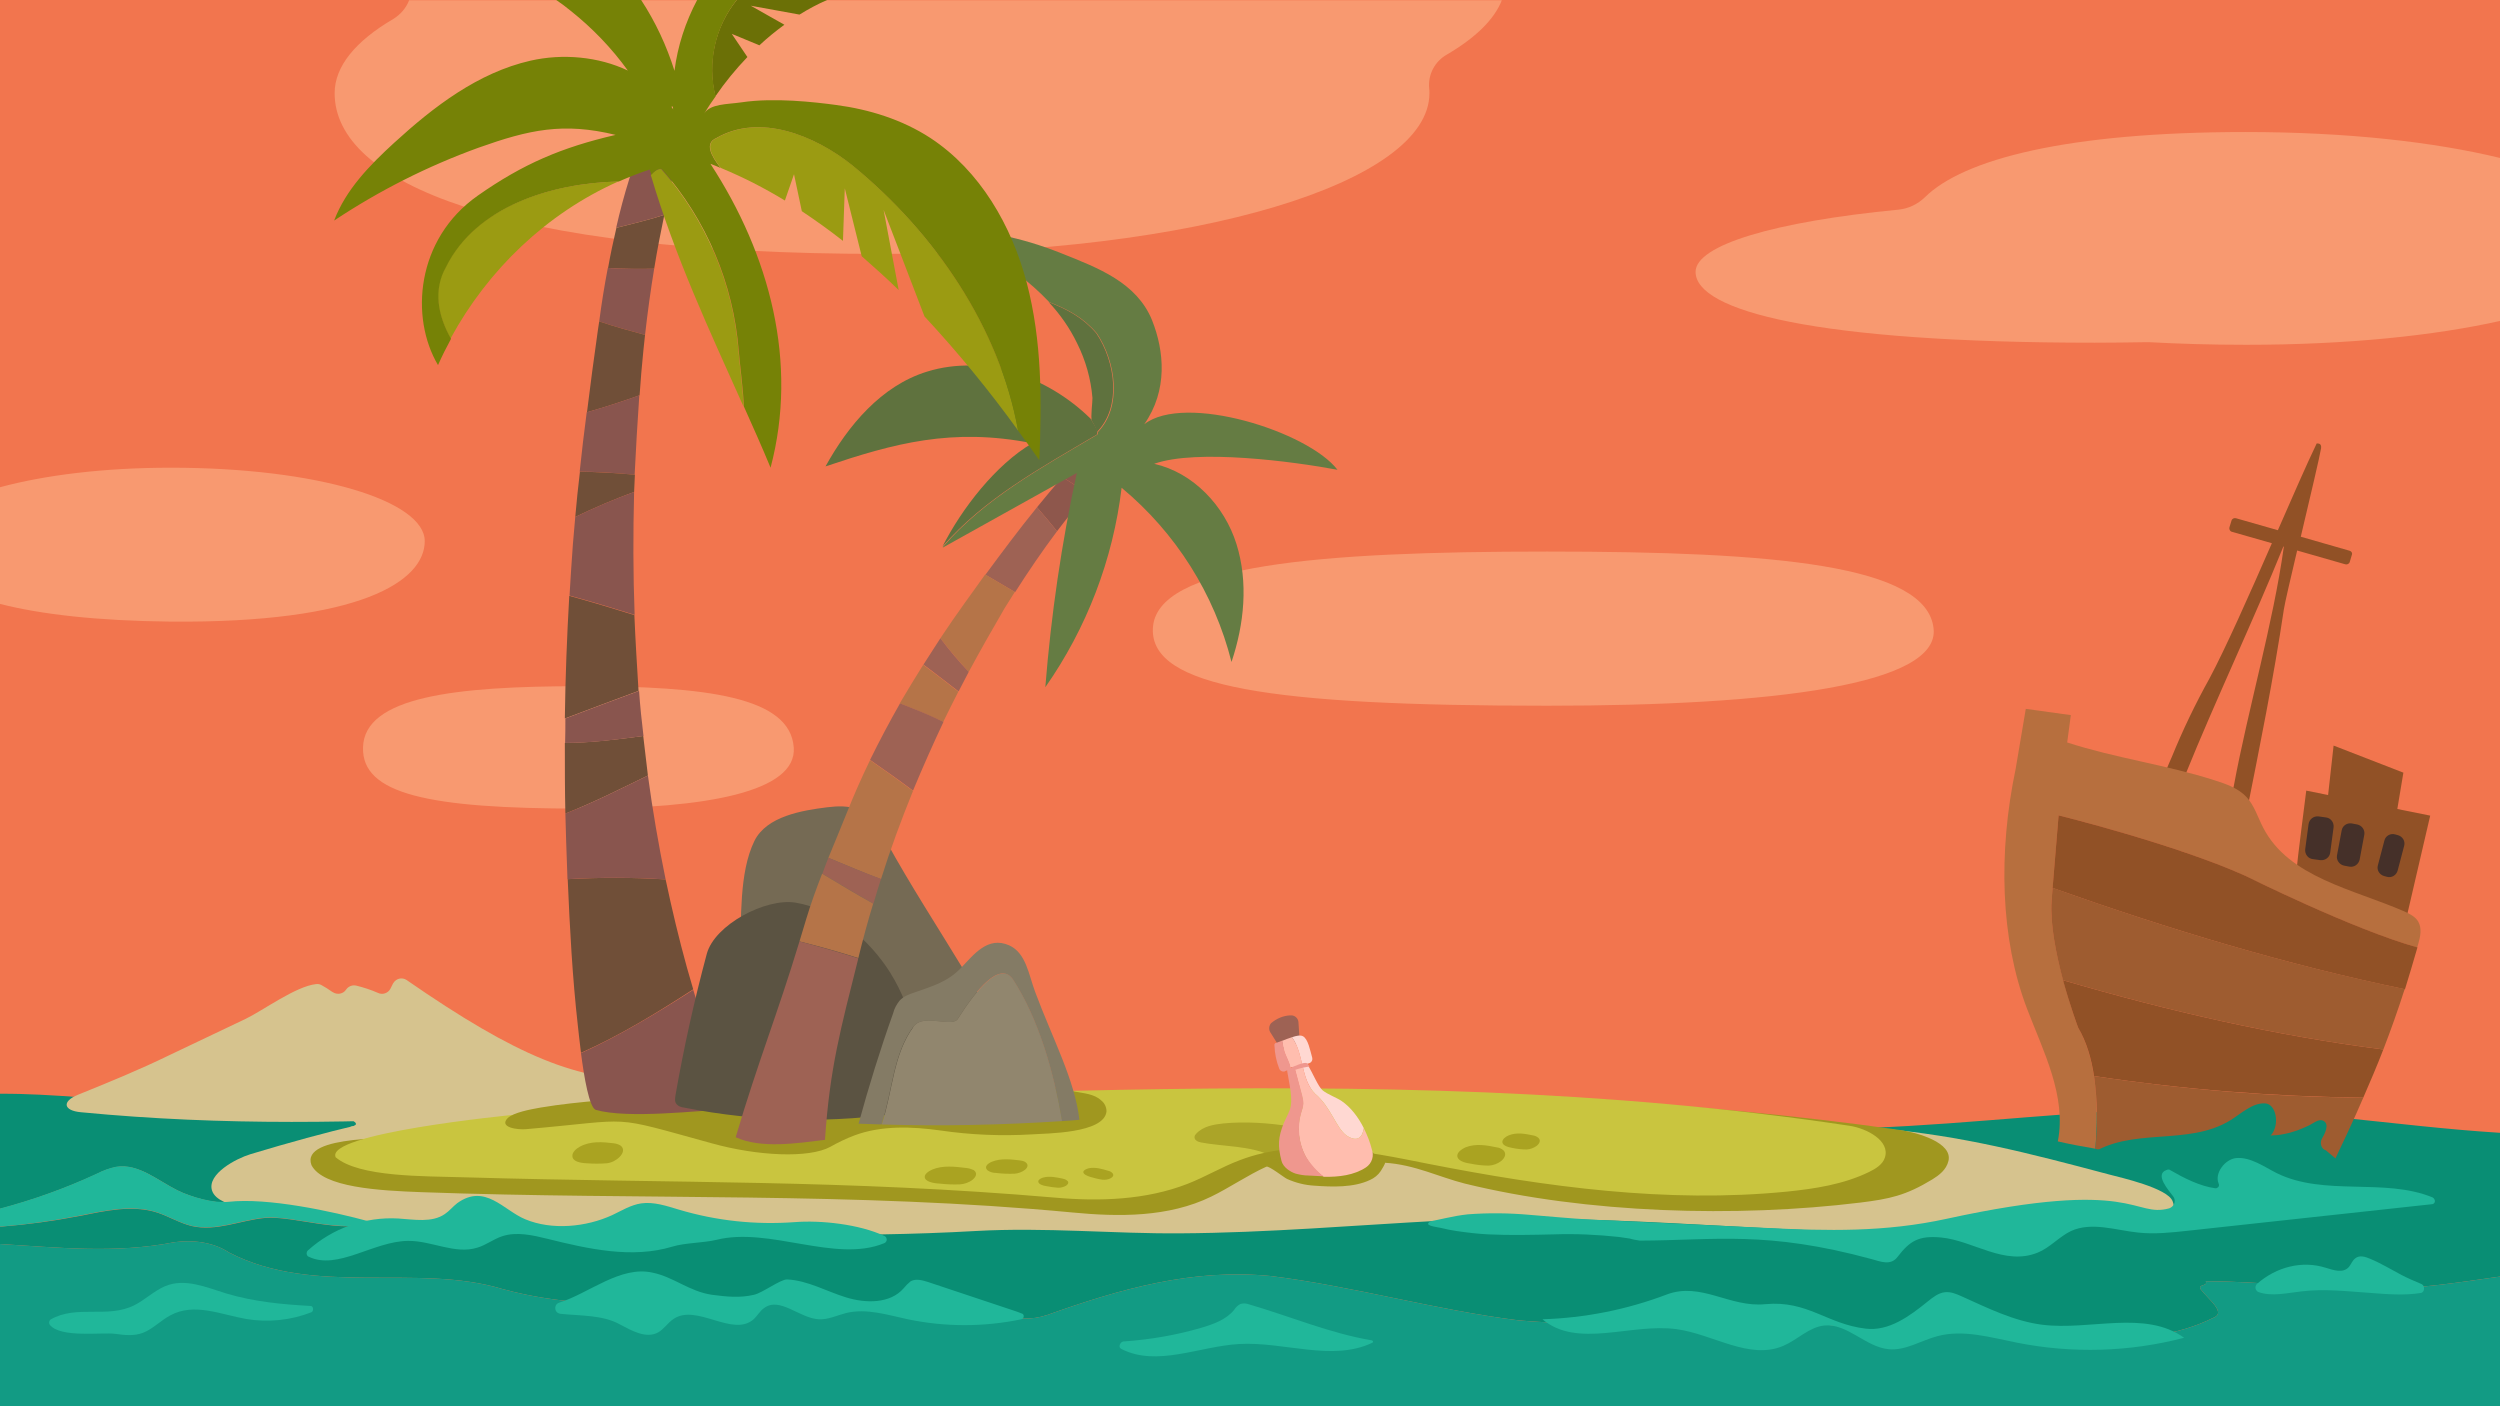 <?xml version="1.0" encoding="utf-8"?>
<!-- Generator: Adobe Illustrator 24.3.0, SVG Export Plug-In . SVG Version: 6.00 Build 0)  -->
<!DOCTYPE svg PUBLIC "-//W3C//DTD SVG 1.1//EN" "http://www.w3.org/Graphics/SVG/1.1/DTD/svg11.dtd">
<svg version="1.1" id="레이어_1" xmlns:x="http://ns.adobe.com/Extensibility/1.0/" xmlns:i="http://ns.adobe.com/AdobeIllustrator/10.0/" xmlns:graph="http://ns.adobe.com/Graphs/1.0/"
	 xmlns="http://www.w3.org/2000/svg" xmlns:xlink="http://www.w3.org/1999/xlink" x="0px" y="0px" viewBox="0 0 960 540"
	 style="enable-background:new 0 0 960 540;" xml:space="preserve">
<style type="text/css">
	.st0{fill:#F2754E;}
	.st1{fill:#098E74;}
	.st2{fill:#129B84;}
	.st3{opacity:0.48;fill:#FFBF94;enable-background:new    ;}
	.st4{fill:#D6C38E;}
	.st5{fill:#20B79A;}
	.st6{fill:#A0971F;}
	.st7{fill:#915126;}
	.st8{fill:#C9C53F;}
	.st9{fill:#89554E;}
	.st10{fill:#704F38;}
	.st11{fill:#756A54;}
	.st12{fill:#5B5342;}
	.st13{fill:#AAA321;}
	.st14{fill:#453029;}
	.st15{fill:#B76F3E;}
	.st16{fill:#9E5C30;}
	.st17{fill:#91866E;}
	.st18{fill:#847B65;}
	.st19{opacity:0.72;fill:#A0971F;enable-background:new    ;}
	.st20{fill:#9E6254;}
	.st21{fill:#FFD8D2;}
	.st22{fill:#FFBDAE;}
	.st23{fill:#EF978E;}
	.st24{fill:#8E574C;}
	.st25{fill:#B57448;}
	.st26{fill:#5F723E;}
	.st27{fill:#657C43;}
	.st28{fill:#9B9B12;}
	.st29{fill:none;}
	.st30{fill:#6B7006;}
	.st31{fill:#768206;}
</style>
<g>
	<rect class="st0" width="960" height="540"/>
	<path class="st1" d="M67,477c7-1,15,0,21,4c33,17,72,4,105,14c44,12,87,1,130,5c10,1,20,3,30,2c5,0,9-3,14-2c12,3,23,9,35,5
		c28-10,56-18,86-15c32,4,63,13,95,17c43,4,84-5,127,3c5,1,11,4,16,7c5-11,19-15,30-12c31,7,66,15,94,1c5-2-2-7-5-11c-1-2,3-1,2-3
		c22,0,43,3,65,3c16,0,32-2.5,48-4.8V435c-40.3-2.5-80.8-9.8-121.2-9.3s-80.5,5.9-121,7.4c-42,1.6-84,2-126-1.2
		c-93.7-7.1-187.7-6.9-281.7-6.6c-54.1,0.1-109.4,0.5-164-0.1c-28.2-0.3-56.4-0.9-84.5-1.9c-20.2-0.7-41.1-3.4-61.6-3.3v44.2
		c12.8-3.4,25.3-7.9,37.4-13.5c2.3-1.2,4.8-2.1,7.4-2.6c8.4-1.3,15.7,5.2,23.3,9c5.2,2.6,14.1,5.2,19.7,4.5
		c15.1-1.7,39.7,3.6,54.3,7.6c-9.3,4.9-29.9-2.5-40.4-1.5c-9.4,0.9-18.8,5.3-28.1,3.1c-4.5-1.1-8.6-3.6-13-5.1
		c-9.8-3.2-20.3-0.7-30.4,1.3c-9.8,1.9-19.6,3.2-29.5,4H0v6.7C22,479,44.1,481.5,67,477z"/>
	<path class="st2" d="M912,495c-22,0-43-3-65-3c1,2-3,1-2,3c3,4,10,9,5,11c-28,14-63,6-94-1c-11-3-25,1-30,12c-5-3-11-6-16-7
		c-43-8-84,1-127-3c-32-4-63-13-95-17c-30-3-58,5-86,15c-12,4-23-2-35-5c-5-1-9,2-14,2c-10,1-20-1-30-2c-43-4-86,7-130-5
		c-33-10-72,3-105-14c-6-4-14-5-21-4c-22.9,4.5-45,2-67,0.7V540h960v-49.8C944,492.5,928,495,912,495z"/>
	<path class="st3" d="M862.3,50.7c-68.4,0-108.4,10.4-123.2,25.1c-2.7,2.6-6.2,4.3-10,4.7c-47.7,4.6-78,13.6-78,23.9
		c0,15,45.9,27.2,153.3,27.2c6.7,0,13.2-0.1,19.6-0.2c0.4,0,0.8,0,1.3,0c11.1,0.6,23.4,1,37.2,1c38.9,0,72.3-3.5,97.7-9.2V60.7
		C934.7,54.5,901.2,50.7,862.3,50.7z"/>
	<path class="st3" d="M151,7.3c-14.5,8.5-22.5,18.2-22.5,28.5c0,34.1,63,61.7,210.2,61.7c122,0,210.2-27.6,210.2-61.7
		c0-0.6,0-1.3-0.1-1.9c-0.5-5.3,2.2-10.4,6.9-13c10.9-6.4,18.1-13.4,21-20.8H157.1C156,3,153.8,5.6,151,7.3z"/>
	<path class="st4" d="M29.9,420.4c-6.3,2.6-5.5,6.1,1.2,6.7c55.1,5.3,106.9,4.2,160.9,1.2c19.8-1.1,39.6-2.9,59.3-4.7
		c2.4-0.2,4.4-1.9,5.1-4.2c1.5-5-2.4-5.2-7.1-5c-26.7,1.1-50.9-8.8-93.2-38.1c-1.7-1.1-3.9-0.6-5,1.1c-0.1,0.1-0.1,0.2-0.2,0.3l-1,2
		c-0.9,1.7-3,2.4-4.7,1.6c-2.7-1.2-5.5-2.1-8.3-2.8c-1.5-0.4-3.1,0.2-4,1.5l0,0c-1.1,1.7-3.4,2.1-5.1,1c-0.1,0-0.1-0.1-0.2-0.1
		c-1.4-1-2.8-1.9-4.3-2.7c-0.6-0.3-1.3-0.4-2-0.3c-7.8,0.9-20.1,10-26.9,13.3l-29.4,14C53.5,410.8,41.8,415.6,29.9,420.4z"/>
	<path class="st4" d="M721.8,433.3c-87.8-7.7-175.7-15.5-263.8-14c-36.6,0.6-73.1,2.8-109.7,2.5c-30-0.3-59.9-2.3-89.8-2.4
		c-61.9-0.3-102.7,5.8-162.3,23.8c-5.6,1.7-16.7,7.6-14.8,13.9c0.6,2,2.5,3.4,4.4,4.3c18.8,8.6,43.3,7.4,63.4,8.1
		c26.4,0.9,52.8,0.9,79.2,2.2c47.3,2.3,99,3.7,146.3,1c26.8-1.5,52.8,1.1,78.5,0.9c33.6-0.2,66.8-3.1,100.6-4.9
		c58.8-3,117.1,4,175.9,4.8c28.4,0.4,56.9-0.5,85.1-4.9c5.7-0.9,23.2,3,19.5-7.3c-1.9-5.1-19.9-9.1-24.4-10.3
		C779.1,442.8,753.3,436.1,721.8,433.3z"/>
	<path class="st5" d="M479.7,500.9c-1.1-0.4-2.2-0.5-3.3-0.2c-1,0.5-1.9,1.3-2.5,2.3c-3.1,3.8-8,5.5-12.7,6.9
		c-9.6,2.8-19.5,4.5-29.5,5.2c-1,0-1.7,0.8-1.8,1.8c0,0.7,0.5,1,0.9,1.2c13.6,6.8,29.7-1.1,45-2c17.2-1,35.8,6.9,51.2-0.5
		c0.2-0.1,0.3-0.4,0.2-0.6c-0.1-0.1-0.2-0.2-0.4-0.3C510.7,512,495.5,505.5,479.7,500.9z"/>
	<path class="st5" d="M44.3,512.2c3.5,0.5,7.2,0.9,10.6-0.4c3.7-1.4,6.9-4.8,10.5-6.7c9.2-5,19.4-0.3,29.2,1.4
		c8.4,1.4,17.1,0.5,25-2.6c0.9-0.4,0.8-2.3-0.2-2.4c-10.9-0.6-21.8-1.6-32.5-4.8c-7.8-2.4-15.9-6-23.5-2.8
		c-4.1,1.7-7.8,5.3-11.8,7.3c-10.3,5.2-22.1-0.3-32.2,5.5c-0.6,0.5-0.7,1.4-0.3,2C23.2,513.9,39.1,511.5,44.3,512.2z"/>
	<path class="st5" d="M175.6,462c-1.7,1.3-3,3-4.8,4.2c-4.9,3.4-11.8,2.1-17.9,1.7c-12.7-0.7-25.2,3.7-34.7,12.3
		c-0.6,0.6-0.6,1.5-0.1,2.1c0.1,0.1,0.3,0.3,0.5,0.3c11,5.3,24.9-6,38.1-6.1c9-0.1,18.1,5.3,26.6,2.6c3.4-1,6.2-3.3,9.6-4.4
		c5.5-1.8,11.6-0.4,17.3,1c15.7,3.9,32.5,7.7,48,3c4.9-1.5,11.9-1.4,16.9-2.6c20.3-5.1,45.7,9,64.4,1.3c0.8-0.3,1.2-1.1,0.9-1.9
		c-0.1-0.4-0.4-0.7-0.8-0.9c-9.6-4.5-24.4-6.1-34.5-5.3c-15,1.1-30-0.5-44.4-4.8c-4.7-1.4-9.6-3.1-14.5-2.4c-4,0.6-7.5,2.8-11.1,4.5
		c-10,4.6-23.1,5.9-33.4,1.6C193.4,464.8,186.3,454.3,175.6,462z"/>
	<path class="st6" d="M729.5,433.9c-160.8-22.7-323.2-14.2-485-8.6c-28.2,1-57.2,5.4-85.4,11.1c-5.4,1.1-44-1.1-39.5,11
		c4.4,8.6,25.9,9.8,42.4,10.4c85.6,3.1,165.3-0.2,249.9,7.8c17.6,1.7,36.8,1.9,53.2-6.1c7-3.4,14.1-8.3,21.2-11.5
		c1-0.4,6.8,4.2,7.9,4.7c3.3,1.5,6.9,2.4,10.5,2.6c6.8,0.5,15.1,0.8,21.4-2.2c1.6-0.7,3.1-1.9,4.1-3.4c0.2-0.3,2-3.2,1.6-3.2
		c11.4,0.7,20.8,5.5,30.7,8c46.8,11.5,104.4,13.1,151.8,7.3c11.3-1.4,17.5-2.7,27.7-8.9c2.6-1.6,5.4-3.7,6.2-7.1
		C749.9,438.8,736.4,434.9,729.5,433.9z"/>
	<path class="st7" d="M933.2,313.2l-9.6,41.3l-41.7-20.6c0-1.4,3.7-30.3,3.7-30.3L933.2,313.2z"/>
	<path class="st8" d="M128.9,444.4c9.1,7.7,33.8,7.2,49.9,7.7c82.9,2.4,144.7,0.8,226.5,7.8c17,1.5,34.8,0.9,50.7-5.3
		c6.9-2.7,13.2-6.5,20.1-9.1c22.8-8.7,48.3-3.4,72.3,1.4c45.3,8.9,91.7,15.2,137.6,10.7c10.9-1.1,22-2.8,31.8-7.6
		c2.5-1.2,5.2-2.9,6-5.5c2.1-6.4-6.9-11.2-13.6-12.2c-92.7-14-186.8-15.6-280.4-13.8c-46.6,0.9-93.2,2.6-139.8,4.2
		c-30,1-60,2.1-89.8,5.1C193.6,428.4,124.7,435.3,128.9,444.4z"/>
	<path class="st6" d="M207.6,425.3c15.5-2.6,31-3.1,46.5-4.9c17.2-1.9,34.2-4.8,51.5-5.3c47.7-1.3,59.5-5.8,106.7,4
		c3.6,0.7,7.9,0.9,10.6,3.5c1.3,1,2,2.6,2,4.2c-0.9,8.5-23.1,8.4-28.7,8.8c-11.7,0.7-23.5,0.2-35.1-1.5c-10.8-1.5-22.6-2-33,1.9
		c-3.2,1.2-6.3,2.7-9.3,4.4c-8.1,4.4-27.7,3.6-45.6-1.4c-40.4-11.1-28.4-9.1-71.2-5.4c-3.4,0.3-10.6-0.7-7-4.3
		C197.4,427.2,203.1,426.1,207.6,425.3z"/>
	<path class="st3" d="M742.5,241.4c2.3,21.4-60.5,29.6-148.4,29.6c-106.1,0-152.3-7.1-151.4-29.6c0.9-24.5,63.6-29.6,151.4-29.6
		S740,217,742.5,241.4z"/>
	<path class="st3" d="M304.8,287c1.3,17-33.4,23.5-81.9,23.5c-58.5,0-84-5.6-83.5-23.5c0.5-19.4,35.1-23.5,83.5-23.5
		S303.4,267.6,304.8,287z"/>
	<path class="st9" d="M262.8,50.9l-14.5-0.8c-4.9,12.1-8.8,24.6-11.7,37.4c6.1-1.6,12.4-3,18.4-5C259.1,63.2,262.8,50.9,262.8,50.9z
		"/>
	<path class="st10" d="M251.2,103.2c1.2-7.5,2.6-14.4,3.9-20.7c-6,2-12.3,3.4-18.4,5c-1.2,5.1-2.3,10.2-3.2,15.4
		C239.3,103.3,245.3,103.3,251.2,103.2z"/>
	<path class="st9" d="M251.2,103.2c-5.9,0.1-11.9,0-17.8-0.3c-1.3,6.8-2.4,13.6-3.3,20.5c5.8,2,11.7,3.6,17.6,5.2
		C248.7,119.7,249.9,111.1,251.2,103.2z"/>
	<path class="st10" d="M247.1,134.2c0.2-1.9,0.4-3.8,0.6-5.6c-5.9-1.6-11.8-3.2-17.6-5.2c-0.2,1.1-0.3,2.2-0.5,3.3
		c-1.5,10.5-2.9,21.1-4.2,31.6c6.8-1.9,13.5-4.1,20.2-6.5C246,145.9,246.5,140.1,247.1,134.2z"/>
	<path class="st9" d="M245.5,151.8c-6.7,2.4-13.4,4.6-20.2,6.5c-1,7.6-1.9,15.2-2.7,22.8c7,0.1,14,0.5,21.1,1.2
		C244.2,172.1,244.8,161.9,245.5,151.8z"/>
	<path class="st10" d="M243.8,182.3c-7.1-0.7-14.1-1-21.1-1.2c-0.7,5.8-1.3,11.6-1.8,17.4c7.5-3.6,15-6.8,22.6-9.6
		C243.6,186.7,243.7,184.5,243.8,182.3z"/>
	<path class="st9" d="M243.5,188.9c-7.7,2.8-15.2,6-22.6,9.6c-0.3,3.5-0.6,7-0.9,10.4c-0.5,6.6-0.9,13.2-1.3,19.8
		c8.4,2.3,16.7,4.8,25,7.4C243.1,220.4,243.1,204.7,243.5,188.9z"/>
	<path class="st10" d="M243.6,236.2c-8.3-2.6-16.6-5.1-25-7.4c-0.9,15.7-1.5,31.4-1.7,47.1c9.5-3.6,18.9-7.1,28.3-10.6
		C244.6,255.6,244,245.9,243.6,236.2z"/>
	<path class="st10" d="M247,282.6c-10,1.4-20,2.6-30.1,2.7c0,9,0,18.1,0.2,27.1c10.8-4.2,21.2-9.5,31.7-14.6
		C248.2,292.8,247.6,287.7,247,282.6z"/>
	<path class="st10" d="M263.8,371.6c-3.1-11.2-5.8-22.5-8.2-33.9c-12.5-0.8-25.1-0.8-37.6-0.1c0.8,18.8,1.8,37.7,3.9,56.3
		c0.2,1.7,0.6,5.7,1.2,10.4c15-6.7,29.1-15.3,43.1-24.4C265.4,377.2,264.6,374.4,263.8,371.6z"/>
	<path class="st9" d="M223.1,404.4c1.2,9.3,3.2,21,5.7,21.8c12.3,3.5,38.9,0.3,52.4-0.4c-5.2-15.2-10.4-30.4-15-45.7
		C252.3,389,238.1,397.6,223.1,404.4z"/>
	<path class="st9" d="M255.6,337.7c-2.7-13.2-5-26.5-6.8-39.9c-10.5,5.1-20.9,10.4-31.7,14.6c0.2,7.3,0.4,14.6,0.7,21.9
		c0,1.1,0.1,2.2,0.1,3.3C230.5,336.9,243.1,336.9,255.6,337.7z"/>
	<path class="st9" d="M245.4,265.3c-9.4,3.5-18.9,7-28.3,10.6c0,3.1,0,6.3-0.1,9.4c10,0,20-1.3,30.1-2.7
		C246.4,276.9,245.8,271.1,245.4,265.3z"/>
	<path class="st11" d="M284.1,366.5l-2.7,50.6c-0.2,1,0,2.1,0.6,3c0.8,1,2.2,1.1,3.4,1.2c34.1,1.5,78.2,3.1,112.3,4.5
		c-13.4-35.2-39.2-69.6-57.3-102.6c-2.6-4.8-5.6-9.9-10.7-12.2c-3.7-1.7-8-1.5-12.1-1c-9.5,1.2-23.2,3.4-27.9,12.9
		C283.7,335.2,284.8,353.1,284.1,366.5z"/>
	<path class="st12" d="M271.4,366.3c-4.8,17.9-8.8,35.9-12,54.2c-0.2,1.2-0.4,2.6,0.4,3.5c0.7,0.8,1.7,1.2,2.8,1.3
		c28.3,5.6,57.4,6.2,85.9,1.7c1.3-0.1,2.6-0.6,3.6-1.5c0.7-1,1.1-2.2,1-3.5c1-16.8-2.3-34.1-11.2-48.4c-7.8-12.5-21.6-24.6-36.5-27
		C294,344.8,274.4,355.1,271.4,366.3z"/>
	<path class="st13" d="M393.6,449.2c-1.2,0.9-2.6,1.4-4,1.5c-2.4,0.1-4.8,0-7.2-0.3c-1.1,0-2.2-0.3-3.2-1c-1.4-1.3,0-2.6,1.7-3.3
		c3.4-1.4,7.4-0.9,10.8-0.5c0.6,0.1,1.2,0.2,1.8,0.5C395.1,447,394.7,448.3,393.6,449.2z"/>
	<path class="st13" d="M426.4,452.5c-1,0.5-2.1,0.6-3.1,0.5c-1.5-0.2-3-0.6-4.4-1c-1.4-0.4-3-1.1-2.9-2c0.1-0.7,1.1-1.1,2.1-1.4
		c2.6-0.5,5.2,0.3,7.5,1c0.6,0.1,1.1,0.4,1.5,0.8C427.9,451.2,427.4,452,426.4,452.5z"/>
	<path class="st13" d="M409.4,455.3c-0.9,0.5-1.9,0.8-3,0.8c-1.5-0.1-3-0.3-4.5-0.6c-1.5-0.2-3.2-0.8-3.2-1.8c0-0.7,0.9-1.2,1.8-1.5
		c2.5-0.7,5.2-0.1,7.6,0.4c0.6,0.1,1.1,0.3,1.6,0.7C410.6,453.9,410.2,454.7,409.4,455.3z"/>
	<path class="st13" d="M373.5,453c-1.4,1.1-3.2,1.7-4.9,1.8c-2.6,0.1-5.2,0-7.8-0.3c-2.5-0.1-5.6-0.8-5.7-2.5
		c-0.1-1.1,1.3-2.2,2.9-2.9c4.1-1.7,8.8-1.1,13-0.6c1,0.1,2,0.4,2.9,0.8C375.4,450.4,374.9,451.8,373.5,453z"/>
	<path class="st13" d="M237.9,444.3c-1.3,1.3-3.1,2.2-4.9,2.4c-2.6,0.2-5.1,0.2-7.7,0c-2.5-0.1-5.5-0.7-5.5-2.8
		c-0.1-1.4,1.4-2.8,2.9-3.6c4.1-2.2,8.7-1.8,12.8-1.3c1,0.1,2,0.4,2.8,0.9C239.9,441.1,239.3,442.9,237.9,444.3z"/>
	<path class="st13" d="M576.5,445.8c-1.4,1.1-3.1,1.7-4.8,1.8c-2.4,0-4.8-0.3-7.2-0.8c-2.3-0.3-5-1.2-4.9-3.1
		c0.1-1.3,1.6-2.4,3.1-3.1c4-1.6,8.3-0.8,12.1,0c0.9,0.1,1.8,0.5,2.5,1.1C578.6,443,577.9,444.6,576.5,445.8z"/>
	<path class="st13" d="M590.1,440c-1.1,0.8-2.4,1.3-3.8,1.4c-1.9,0-3.7-0.2-5.6-0.6c-1.8-0.3-3.9-1-3.8-2.4c0.1-1,1.2-1.9,2.4-2.4
		c3.1-1.3,6.5-0.6,9.4,0c0.7,0.1,1.4,0.4,2,0.9C591.8,437.9,591.2,439.1,590.1,440z"/>
	<path class="st7" d="M902.3,211.5l-18.8-5.4c3.6-15.2,7.4-31.3,7.8-34c0.3-2.3-1.8-1.7-1.7-1.8c-3.9,8.1-9.2,20.3-14.9,33.3
		l-16.1-4.6c-0.7-0.2-1.5,0.2-1.7,0.9c0,0,0,0,0,0l-0.8,2.6c-0.2,0.7,0.2,1.5,0.9,1.7c0,0,0,0,0,0l15.4,4.4c-8.7,19.9-18,40.8-24,52
		c-5.4,9.7-10.2,19.7-14.4,30c-1.1,2.9-4.7,9-2,11.9c3.8,4.1,6-2.1,7.3-5.3c11.2-27.7,26.3-59.6,37.5-87.3h0.2
		c-4.1,29.5-13.8,62.6-19.2,91.8c-0.4,2.3-2.6,8.3-2,10.5s4.3,0.8,6.7,0.8c5.2-26.1,10.6-52.8,14.5-79c0.3-2.1,2.5-11.6,5.1-22.6
		l18.5,5.3c0.7,0.2,1.5-0.2,1.7-0.9c0,0,0,0,0,0l0.8-2.7C903.4,212.4,903,211.7,902.3,211.5z"/>
	<polygon class="st7" points="896.1,286.3 893.1,313.3 919.1,319.5 922.9,296.7 	"/>
	<path class="st14" d="M890.3,313.5l2.9,0.4c1.8,0.2,3.1,1.9,2.9,3.8l-1.3,9.7c-0.2,1.8-1.9,3.1-3.8,2.9l-2.9-0.4
		c-1.8-0.2-3.1-1.9-2.9-3.8l1.3-9.7C886.8,314.6,888.4,313.3,890.3,313.5z"/>
	<path class="st14" d="M903.1,316.2l2.1,0.4c1.8,0.4,3,2.1,2.7,3.9l-1.8,9.6c-0.4,1.8-2.1,3-3.9,2.7l-2.1-0.4
		c-1.8-0.4-3-2.1-2.7-3.9l1.8-9.6C899.5,317.1,901.2,315.9,903.1,316.2z"/>
	<path class="st14" d="M919.7,320.4l1.1,0.3c1.8,0.5,2.9,2.3,2.4,4.1l-2.5,9.5c-0.5,1.8-2.3,2.9-4.1,2.4l-1.1-0.3
		c-1.8-0.5-2.9-2.3-2.4-4.1l2.5-9.5C916,321,917.9,319.9,919.7,320.4z"/>
	<path class="st15" d="M798,394.6c0,0-11.4-30.5-10.2-48.5l2.7-33c0,0,44.3,10.9,71.6,23.2c0,0,41.5,20.7,66.1,27.5l0.4-1.3
		c0.8-2.8,1.5-6,0-8.6c-1.1-1.9-3.3-3-5.3-3.9c-19.7-8.6-44.3-13-54.2-32.1c-2.1-4-3.4-8.6-6.5-11.9s-7.6-4.9-12-6.3
		c-18.6-6-38.4-8.6-56.8-14.6l1.4-10.5l-17.3-2.4l-3.9,23.1c-6.7,32-5.9,65.1,4.4,92.1c6.3,16.5,15.2,33.5,11.8,50.9
		c4.8,1.1,9.6,2,14.4,2.8C805.6,429.8,806.2,408.5,798,394.6z"/>
	<path class="st7" d="M928.3,363.8c-24.6-6.8-66.1-27.5-66.1-27.5c-27.4-12.3-71.7-23.2-71.7-23.2l-2.3,27.9
		c44.3,15.7,89.3,29.4,135.3,38.9C925.1,374.7,926.7,369.4,928.3,363.8z"/>
	<path class="st7" d="M907.5,421.5c2.7-6.2,5.3-12.3,7.7-18.5c-41.5-5.3-82.7-14.8-123-26.6c2.8,10.2,5.8,18.2,5.8,18.2
		c3.2,5.4,5.1,11.9,6.1,18.6C838.4,418.4,872.9,421.1,907.5,421.5z"/>
	<path class="st16" d="M804.1,413.2c1.3,9.3,1.5,18.7,0.5,28c29.7,4.8,60.5,5,90.9,6.4c4.4-9.2,8.4-17.7,12-26.1
		C872.9,421.2,838.3,418.4,804.1,413.2z"/>
	<path class="st16" d="M788.2,340.9l-0.4,5.2c-0.6,8.8,1.8,20.5,4.4,30.3c40.3,11.8,81.5,21.3,123,26.6c2.9-7.5,5.6-15.1,8.2-23.2
		C877.5,370.3,832.4,356.7,788.2,340.9z"/>
	<path class="st17" d="M368,391c-2,4-13-2-17,3c-8.1,10.8-8.1,24.9-12.4,37.8c23.1,0.7,46.2,0.2,69.3-1.3
		c-3.3-19.6-9.1-39.4-18.9-54.5C384,369,375,380,368,391z"/>
	<path class="st18" d="M397.5,380.9c-2.5-6.7-3.5-15-10-17.9c-8.2-3.6-13.5,3.5-18.4,8.6c-5.1,5.4-10.8,7-17.9,9.5
		c-2.1,0.7-4.3,1.5-5.8,3.2c-1.1,1.4-2,3-2.4,4.7c-5,14-9.4,28.2-13.3,42.5c2.9,0.1,5.9,0.2,8.8,0.3c4.3-12.9,4.3-27,12.4-37.8
		c4-5,15,1,17-3c7-11,16-22,21-15c9.8,15.1,15.6,34.9,18.9,54.5c2.3-0.1,4.5-0.3,6.7-0.5C412.7,414.6,404.2,398.9,397.5,380.9z"/>
	<path class="st19" d="M522,439.6c-15.3-6-35.9-9.8-52.2-8.2c-3.8,0.4-7.9,1.1-10.5,4c-0.3,0.3-0.6,0.7-0.6,1.2
		c-0.1,1.2,1.3,1.9,2.5,2.1c7.5,1.5,19.7,1.3,26.4,5c3.7,2.1,6.5,5.6,10.2,7.7c5,2.8,11.2,2.7,16.9,2.5c2.9-0.1,5.8-0.2,8.5-1.4
		c2.4-1.1,5.7-4.3,5.5-7.2S524.4,440.5,522,439.6z"/>
	<path class="st20" d="M487.8,396.4l3,4.8c0.7,1.1,2.1,1.6,3.3,1.2l3-1.1c1.2-0.4,2-1.6,1.9-2.8l-0.4-6c-0.1-1.5-1.4-2.7-3-2.6
		c0,0-0.1,0-0.1,0c-2.7,0.1-5.3,1.2-7.4,3C487.3,393.8,487.1,395.3,487.8,396.4z"/>
	<path class="st21" d="M517,436c4.2,2.8,6.2,0.8,6.7-2.8c-2.1-4.2-5-8-8.5-10.4c-1.9-1.3-5.5-2.6-7.3-4.1s-3.7-6.6-6-10.2l0.7-0.2
		c0.9-0.2,1.5-1.1,1.3-2c0,0,0,0,0-0.1c-0.8-2.8-1.6-7.3-3.6-8.3c-0.9-0.5-2.5-0.2-4.2,0.4c4.6,6.2,3.3,16.1,8.9,21.7
		C511,425,513,433,517,436z"/>
	<path class="st22" d="M526.8,441.4c-0.7-2.8-1.8-5.6-3.1-8.2c-0.4,3.5-2.5,5.6-6.7,2.8c-4-3-6-11-12-16c-5.6-5.6-4.2-15.5-8.9-21.7
		c-1.3,0.4-2.6,0.9-3.8,1.4c0.2,1.4,0.5,2.9,0.9,4.3c0.4,1.4,2.4,5,2.2,6.2c0.1-0.5,0.9-0.6,1.3-0.3c0.4,0.4,0.6,0.9,0.7,1.4
		l2.5,9.3c0.3,1.1,0.5,2.1,0.5,3.3c-0.1,1.1-0.4,2.3-0.8,3.4c-2.7,9.2,0.8,19.2,8.7,24.6c5.9,0.1,11.6-0.6,16.2-3.6
		c1.2-0.8,2-1.9,2.4-3.2C527.3,443.8,527.2,442.6,526.8,441.4z"/>
	<path class="st23" d="M501.5,444.2c-2.8-5.2-3.5-11.3-1.8-17c0.4-1.1,0.7-2.2,0.8-3.4c0-1.1-0.2-2.2-0.5-3.3l-2.5-9.3
		c0-0.1-0.1-0.3-0.1-0.4c1.8-0.6,3.6-1,5.5-1.3l-0.9-1.1c-0.8-1-5.6,1.3-6.5,1.7c0.2-1.3-1.8-4.8-2.2-6.2c-0.4-1.4-0.7-2.8-0.9-4.3
		c-1,0.4-1.8,0.7-2.4,0.9c-0.2,0-0.4,0.1-0.5,0.3c-0.1,0.2-0.2,0.5-0.1,0.7c0.1,3,0.7,6,1.8,8.8c0.3,0.9,1.3,1.4,2.2,1.1
		c0,0,0.1,0,0.1-0.1l0.8-0.3c0,0.1,0,0.3,0,0.4c0.6,4.1,2.5,11,0.9,15c-0.6,1.6-1.5,3.2-2.2,4.8c-2.2,5.5-2.4,8.8-0.9,14.6
		c0.6,2.4,3.3,4.2,5.5,4.9c1.6,0.4,3.2,0.7,4.8,0.7l5.8,0.3C505.6,449.7,503.3,447.1,501.5,444.2z"/>
	<path class="st1" d="M903.7,450.6c-5.5,0.9-11,0.5-16.6,0l-85-6.9c16-11.3,38-3.3,54.5-13.6c4-2.5,8.4-6.7,13.2-6.4
		c4.3,0.2,5.8,8.4,2.1,12.4c0.2-0.2,1.9-0.1,2.3-0.2c0.9-0.1,1.8-0.2,2.7-0.4c1.7-0.3,3.5-0.8,5.2-1.4c1.6-0.6,3.2-1.3,4.7-2
		c1.4-0.7,3.5-2.5,5.2-1.8c2.9,1.3,0.5,5.4-0.4,7s-0.2,4,1.5,4.4"/>
	<path class="st5" d="M934.1,459.8c-18.5-7.6-41.5-0.3-59.8-9.3c-4.8-2.4-10.1-6.3-15.6-5.8c-4.3,0.4-8.5,5.9-6.7,9.9
		c0.3,0.6,0,1.3-0.7,1.6c-0.2,0.1-0.4,0.1-0.6,0.1c-6-0.8-12.2-4-17.2-6.9c-0.2-0.2-0.5-0.3-0.8-0.3c-0.3,0-0.6,0.1-0.8,0.2
		c-4.7,1.7,1,7.9,2.6,10.1c1,1.3,0.7,3.1-0.6,4.1c-0.3,0.2-0.6,0.4-0.9,0.5c-13.9,3.8-12.6-11.9-85.4,4c-23.8,5.2-45.7,4.7-69.9,3.5
		l-67.1-3.2c-7.7-0.4-15.4-1.2-23.2-1.8c-7.9-0.7-15.8-0.8-23.7-0.2c-2.8,0.3-5.6,0.8-8.3,1.4c-1.4,0.3-2.8,0.6-4.2,0.9
		c-1,0.2-2.3,0.3-2.8,1.2c0,0.1,0,0.1,0,0.2c0.2,0.9,4.1,1.3,4.8,1.5c2,0.5,4,0.9,6,1.2c4.1,0.6,8.2,1.1,12.3,1.3
		c8.3,0.4,16.7,0.2,25.1,0c8.4-0.3,16.7,0.1,25.1,1c1.4,0.2,2.7,0.4,4.1,0.6c1.3,0.4,2.6,0.6,3.9,0.8c29-0.1,48.6-3.9,89,7.1
		c3.6,1,7.4,2.6,10-0.9c4.7-6.1,8.1-8.2,16.7-7.4c12.4,1.2,24.3,11,37.1,5.8c4.7-1.9,8.2-6.1,12.8-8.3c7.9-3.6,17.1-0.3,25.7,0.6
		c6.4,0.7,12.8,0,19.2-0.7l93.8-10.2c0.7-0.1,1.1-0.7,1-1.4C934.8,460.4,934.5,460,934.1,459.8z"/>
	<path class="st5" d="M214.8,500.2c-1.2,0.3-1.8,1.5-1.5,2.7c0.2,0.9,1,1.5,1.9,1.6c7.6,0.8,16.2,0.4,22.7,4
		c4.7,2.5,10.3,5.7,14.9,3.1c2.2-1.3,3.6-3.6,5.8-5.1c8.9-6.1,22.9,7.3,30.9,0c1.4-1.3,2.3-3.1,3.9-4.2c6-4.5,13.6,3.9,21,4.3
		c3.6,0.2,7-1.5,10.5-2.4c7.8-1.9,15.8,0.7,23.7,2.4c14.4,3,29.2,3,43.6,0c0.6-0.1,1-0.7,0.9-1.4c-0.1-0.4-0.3-0.7-0.7-0.8
		c-1.1-0.5-2.2-0.8-3.3-1.2l-32.7-10.9c-2.2-0.7-4.7-1.4-6.7-0.3c-1,0.8-1.9,1.7-2.7,2.7c-5.2,6-14.6,5.8-22.1,3.5
		s-14.7-6.5-22.6-6.9c-2.6-0.1-9.5,5.2-12.8,5.9c-5.5,1.3-10.6,0.7-16.1,0c-8.8-1.3-14.6-6.8-22.8-8.5
		C238.3,485.9,226.2,496.6,214.8,500.2z"/>
	<path class="st5" d="M640,497.1c-15.3,5.8-31.4,9-47.7,9.5c13.5,11.4,34,1.4,51.5,3.8c14,1.9,28,12,41,6.4
		c5.4-2.3,9.9-7.2,15.7-7.8c8.9-0.9,15.9,8.3,24.8,9.1c6.4,0.6,12.3-3.3,18.6-5c10-2.7,20.5,0.5,30.7,2.5
		c21.2,4.2,43.1,3.6,64.1-1.9c-15.1-10.8-36.1-2.7-54.5-5c-10.9-1.4-20.9-6.4-30.9-10.9c-2-0.9-4.1-1.8-6.3-1.6
		c-2.6,0.2-4.8,2-6.8,3.6c-6.9,5.6-14.9,11.5-23.8,10.4c-15-1.8-22.2-10.9-38.5-9.4C664.2,502.2,653.2,492.1,640,497.1z"/>
	<path class="st5" d="M910.2,483.4c-1.9-0.8-4.2-1.6-5.9-0.1c-1,0.8-1.5,2.2-2.3,3.2c-2.3,2.6-6,1.2-9,0.3
		c-8.9-2.8-18.8-0.4-26.3,6.2c-0.8,0.8-0.8,2,0,2.8c0.1,0.1,0.3,0.2,0.4,0.3c5.2,1.9,11.1,0.4,16.6-0.2c8.9-1.1,17.9,0,26.8,0.6
		c6.4,0.5,12.8,1,19.1,0c1.5-0.2,1.7-2.8,0.3-3.4l-0.7-0.3c-2.4-1-4.7-2-7-3.2C918.2,487.5,914.3,485.1,910.2,483.4z"/>
	<path class="st4" d="M135,430.1c0,0,4.1,1.8-0.5,2.6l7.7,1.5l6.9-4.8l-9.2-1.4L135,430.1z"/>
	<path class="st5" d="M30.1,466.9c10.1-2,20.7-4.5,30.4-1.3c4.4,1.5,8.5,4,13,5.1c9.3,2.2,18.7-2.2,28.1-3.1
		c10.5-1,31.1,6.4,40.4,1.5c-14.6-4-39.3-9.3-54.3-7.6c-5.7,0.6-14.5-1.9-19.7-4.5c-7.6-3.8-14.9-10.3-23.3-9
		c-2.6,0.5-5,1.4-7.4,2.6c-12,5.6-24.5,10.1-37.4,13.5v6.9h0.6C10.5,470.2,20.4,468.8,30.1,466.9z"/>
	<path class="st3" d="M65.6,179.6c-26,0-48.6,2.9-65.6,7.5v44.8c15.6,4,37.2,6.5,65.6,6.8c72.8,0.6,97.5-15.5,97.5-30.9
		S122.2,179.6,65.6,179.6z"/>
	<path class="st24" d="M418.8,171.5c3.2,2.3,6.3,4.6,9.4,7c-2.4,2.3-4.9,4.6-7.1,7.1c-1.1,1.2-2.2,2.4-3.2,3.7c-3.4-1.8-6.5-4-9.8-6
		C411.5,179.2,415.1,175.3,418.8,171.5z"/>
	<path class="st24" d="M408,183.2c3.2,2.1,6.4,4.2,9.8,6c-4.1,4.8-8.1,9.8-11.9,14.8c-2.5-3.1-5.1-6.2-7.7-9.2
		C401.4,190.9,404.6,187,408,183.2z"/>
	<path class="st20" d="M398.2,194.8c2.6,3,5.2,6.1,7.7,9.2c-5.7,7.6-11,15.4-16.1,23.4c-3.8-2.2-7.6-4.5-11.4-6.7
		C384.8,212,391.3,203.3,398.2,194.8z"/>
	<path class="st25" d="M372,258c-3.8-4.1-7.5-8.4-10.9-12.9c3.1-4.7,6.3-9.3,9.6-13.9c2.5-3.5,5.1-7,7.6-10.6
		c3.8,2.2,7.6,4.5,11.4,6.7c-1.3,2.1-2.6,4.1-3.9,6.2C381.1,241.6,376.4,249.8,372,258z"/>
	<path class="st20" d="M361.1,245.1c3.4,4.5,7,8.8,10.9,12.9c-1.3,2.5-2.6,5-3.9,7.5c-4.5-3.4-9-7-13.5-10.3
		C356.7,251.9,358.9,248.5,361.1,245.1z"/>
	<path class="st25" d="M354.5,255.3c4.5,3.3,9,6.8,13.5,10.3c-2,3.9-3.9,7.7-5.8,11.6c-5.4-2.6-11-4.9-16.7-7.1
		C348.5,265.1,351.4,260.2,354.5,255.3z"/>
	<path class="st20" d="M345.6,270.1c5.7,2.2,11.3,4.4,16.7,7.1c-4.1,8.7-8,17.5-11.7,26.4c-5.3-4-10.9-7.9-16.5-11.8
		C337.7,284.5,341.5,277.3,345.6,270.1z"/>
	<path class="st25" d="M318.1,329.4c2.3-5.6,4.6-11.1,6.8-16.6c2.8-7.1,5.9-14.1,9.2-20.9c5.6,3.9,11.1,7.8,16.5,11.8
		c-4.5,11.1-8.7,22.4-12.3,33.9C331.5,335.1,324.8,332.1,318.1,329.4z"/>
	<path class="st20" d="M318.1,329.4c6.7,2.7,13.4,5.7,20.2,8.1c-1,3.2-2,6.3-2.9,9.5c-6.6-3.7-13.1-7.6-19.6-11.5
		C316.5,333.5,317.3,331.4,318.1,329.4z"/>
	<path class="st25" d="M309.5,353.2c1.8-6,3.9-11.8,6.2-17.7c6.5,3.9,13.1,7.9,19.6,11.5c-2.1,6.9-4,13.9-5.7,20.9
		c-7.5-2.4-15-4.5-22.6-6.4C307.8,358.8,308.6,356.1,309.5,353.2z"/>
	<path class="st20" d="M329.6,368c-6.7,26.8-11,42.1-12.8,69.7c-10.7,1.3-24.5,3.5-34.3-1c8.7-29.4,16-47.1,24.5-75.2
		C314.6,363.5,322.1,365.6,329.6,368z"/>
	<path class="st26" d="M421,167c1.1-0.6-0.2-3.2-2.3-6.3c-16.1-15.8-40.5-24.9-62.7-18c-17.6,5.4-30.4,20.8-39,36.4
		c26.2-8.8,48.6-15,79.4-8.9c-14,8.2-27.1,25.1-34.5,39.7C377.9,191.5,399.5,179.7,421,167z"/>
	<path class="st26" d="M421,128c-5.3-6.2-11.4-9.3-18.3-12c4.4,4.7,8.1,10,10.9,15.8c3.3,6.6,5.3,13.7,5.9,21c0.1,1-0.8,7.9-0.2,8.5
		l-0.7-0.6c1.2,1.6,2.1,3.3,2.6,5.2C430.7,156.3,428.4,139.1,421,128z"/>
	<path class="st27" d="M443.2,178.1c16.4-5.8,53.3-0.9,70.4,2.3c-11.3-14.7-58.6-29.6-74.2-17.5c9.1-13,7.7-28.1,3-39.9
		c-5.9-14.6-21-20.2-34.5-25.6c-15.2-6.1-31.5-9.8-47.9-9c4.1,3.3,11.5,5.1,16.5,7.8c9.9,5.1,18.8,11.8,26.4,19.8
		c6.9,2.7,13,5.8,18.3,12c7.4,11.1,9.7,28.3,0.4,37.9c0.1,0.5,0,0.9-0.4,1.1c-21.5,12.7-43.1,24.5-59,42.9l-0.2,0.4l51.5-28.7
		c-5.9,27.1-9.9,54.7-12.1,82.3c15.9-22.7,26-49,29.3-76.6c20.8,17.3,35.6,40.7,42.2,66.9c4.9-14.6,6.5-30.6,1.9-45.3
		S458.2,181.5,443.2,178.1z"/>
	<path class="st28" d="M171.1,102.5c11.4-23,40.1-32.2,66.3-32.8c-27.4,12.2-50,33.8-64.4,60.3C168,121,166.1,111.2,171.1,102.5z"/>
	<path class="st28" d="M254,65c17.2,19.5,27.6,44.1,29.6,70c0.6,6.7,1.6,14,2,21.3c-13.2-29.5-26.2-57.1-35.7-89.1
		C251.4,65.5,253,64.6,254,65z"/>
	<path class="st28" d="M301.4,77c-7.9-4.8-16.1-9-24.6-12.5c-3.6-4.6-6.3-9.5-1.6-11.5c16.6-9.6,37.8-1,52.2,10.5
		c31.9,26.2,56.5,62.5,63.6,101.9c-11.1-15.4-23.1-30-36-43.9l-15.7-40.9l5.8,30.8c-4.6-4.5-9.4-8.8-14.2-13l-6.5-26.1l-0.7,20.2
		c-5.1-4-10.4-7.8-15.8-11.4l-3-14.2L301.4,77z"/>
	<path class="st29" d="M257.8,41c0.2,0.3,0.5,0.7,0.7,1c0-0.4,0-0.7-0.1-1.1L257.8,41z"/>
	<path class="st29" d="M258.9,27.2c1.3-9.5,4.2-18.7,8.7-27.2h-21.4C251.7,8.4,256,17.6,258.9,27.2z"/>
	<path class="st30" d="M274.7,37c3.7-5.4,7.8-10.4,12.3-15.1l-6-8.9l10.6,4.4c3-2.8,6.3-5.5,9.6-7.9l-12.9-7.3L307,5.6
		c3.4-2.1,6.9-4,10.6-5.6h-34.7C274.5,10.4,271.5,24.1,274.7,37z"/>
	<polygon class="st5" points="282.8,0 282.8,0 282.8,0 	"/>
	<path class="st31" d="M267.7,0c-4.5,8.5-7.5,17.7-8.7,27.2C256,17.6,251.7,8.4,246.2,0h-32.6c1.9,1.3,3.8,2.7,5.6,4.2
		c8.3,6.6,15.7,14.3,21.9,22.9c-11.3-5.4-25.1-6.6-37.4-3.8c-20.1,4.6-37.1,17.6-52.3,31.5c-9.4,8.6-18.6,18-23.1,29.9
		c17.3-11.5,35.9-20.9,55.5-28c19.4-6.9,32.5-9.8,52.6-4.9c-20.7,4.8-35.5,11.1-52.9,23.3c-23.8,16.7-26.1,46.9-15.3,65.1
		c1.5-3.4,3.2-6.8,5-10.1c-5.1-9-6.9-18.8-1.9-27.6c11.4-23,40.1-32.2,66.3-32.8c3.9-1.7,7.9-3.3,11.9-4.6c0.2,0.7,0.4,1.3,0.6,2
		c1.4-1.6,3-2.6,4-2.2c17.2,19.5,27.6,44.1,29.6,70c0.6,6.7,1.6,14,2,21.3c3.4,7.6,6.9,15.4,10.2,23.4
		c10.7-40.3-0.3-81.8-23.1-116.7c1.3,0.5,2.6,1,3.9,1.6c-3.6-4.6-6.3-9.5-1.6-11.5c16.6-9.6,37.8-1,52.2,10.5
		c31.9,26.1,56.5,62.5,63.6,101.8c2.8,3.8,5.5,7.6,8.2,11.4c1-22.8,1-45.9-4.8-68s-18-43.2-37-55.7C346.4,45.9,333.8,42,321,40.3
		c-8.2-1.1-23.7-2.9-36.3-1c-5.5,0.8-11.9,0.5-14.3,4.3c1.4-2.3,2.9-4.5,4.4-6.6c-3.2-12.9-0.2-26.6,8.1-37H267.7z M257.8,41
		l0.6-0.1c0,0.4,0,0.7,0.1,1.1C258.3,41.6,258,41.3,257.8,41z"/>
</g>
</svg>
